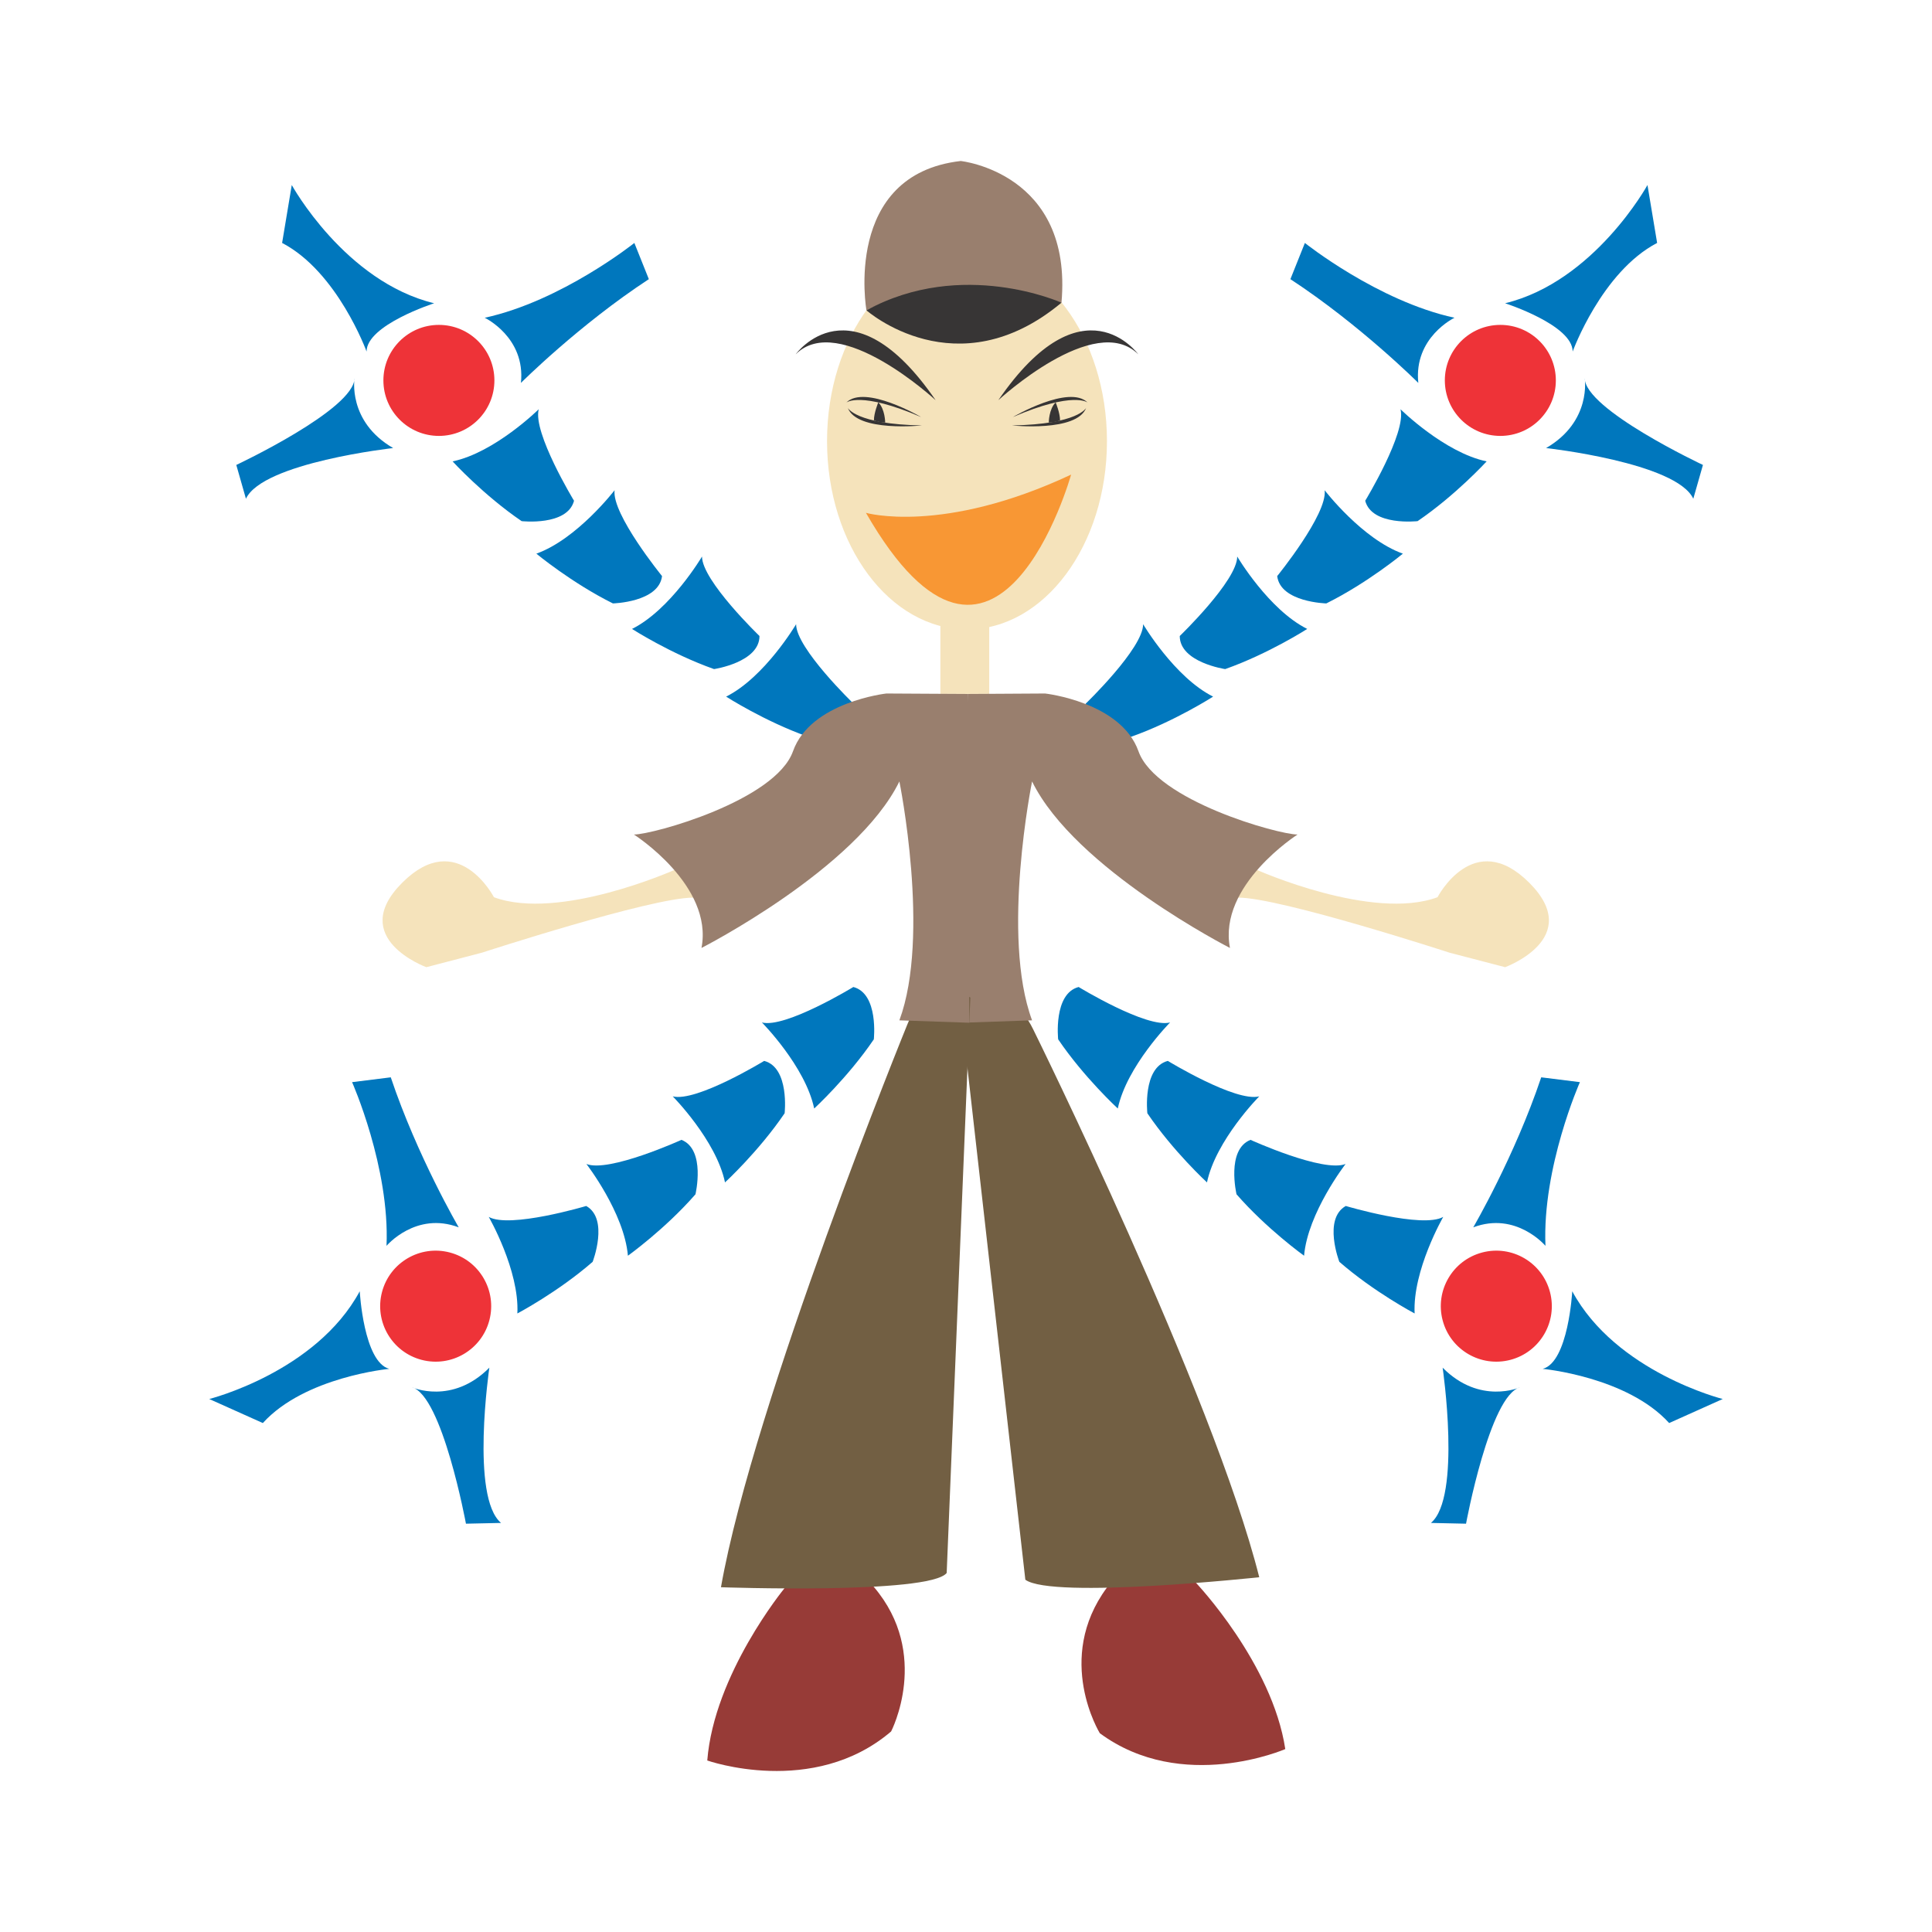 <svg:svg xmlns:dc="http://purl.org/dc/elements/1.1/" xmlns:ns1="http://sodipodi.sourceforge.net/DTD/sodipodi-0.dtd" xmlns:ns2="http://www.inkscape.org/namespaces/inkscape" xmlns:ns4="http://creativecommons.org/ns#" xmlns:rdf="http://www.w3.org/1999/02/22-rdf-syntax-ns#" xmlns:svg="http://www.w3.org/2000/svg" height="186.601" id="svg8280" version="1.1" viewBox="-20.205 -15.551 186.601 186.601" width="186.601" ns1:docname="maninrobot.svg" ns2:version="0.48.0 r9654">
  <ns1:namedview bordercolor="#666666" borderopacity="1.0" fit-margin-bottom="0" fit-margin-left="0" fit-margin-right="0" fit-margin-top="0" id="base" pagecolor="#ffffff" showgrid="false" ns2:current-layer="layer1" ns2:cx="111.56918" ns2:cy="38.082387" ns2:document-units="px" ns2:pageopacity="0.0" ns2:pageshadow="2" ns2:window-height="706" ns2:window-maximized="1" ns2:window-width="1366" ns2:window-x="-8" ns2:window-y="-8" ns2:zoom="1.979899" />
  <svg:g id="layer1" transform="translate(-531.45 -435.11)" ns2:groupmode="layer" ns2:label="Layer 1">
    <svg:g id="g11958" transform="matrix(1.25 0 0 -1.25 132.89 1039)">
      <svg:g id="g6471" transform="translate(393.84 446.41)">
        <svg:path d="m0 0s4.441 4.276 4.441 6.141c0 0 2.423-4.102 5.408-5.594 0 0-2.979-1.916-6.337-3.103 0 0-3.512 0.517-3.512 2.556" id="path6473" style="fill:#0077bd" ns2:connector-curvature="0" />
      </svg:g>
      <svg:g id="g6497" transform="translate(386.57 441.18)">
        <svg:path d="m0 0s4.441 4.276 4.441 6.141c0 0 2.423-4.102 5.407-5.594 0 0-2.978-1.916-6.336-3.103 0 0-3.512 0.517-3.512 2.556" id="path6499" style="fill:#0077bd" ns2:connector-curvature="0" />
      </svg:g>
      <svg:g id="g6501" transform="translate(401.37 451.04)">
        <svg:path d="m0 0s3.892 4.782 3.667 6.633c0 0 2.901-3.779 6.044-4.9 0 0-2.726-2.261-5.915-3.845 0 0-3.549 0.088-3.796 2.112" id="path6503" style="fill:#0077bd" ns2:connector-curvature="0" />
      </svg:g>
      <svg:g id="g6505" transform="translate(408.17 456.86)">
        <svg:path d="m0 0s3.203 5.269 2.728 7.071c0 0 3.389-3.347 6.655-4.028 0 0-2.391-2.613-5.335-4.617 0 0-3.527-0.398-4.048 1.574" id="path6507" style="fill:#0077bd" ns2:connector-curvature="0" />
      </svg:g>
      <svg:g id="g6517" transform="translate(422.9 466.16)">
        <svg:path d="m0 0c0-2.369-1.919-4.289-4.288-4.289-2.368 0-4.289 1.92-4.289 4.289s1.921 4.289 4.289 4.289c2.369 0 4.288-1.92 4.288-4.289" id="path6519" style="fill:#ee3338" ns2:connector-curvature="0" />
      </svg:g>
      <svg:g id="g6521" transform="translate(415.07 471)">
        <svg:path d="m0 0s-3.165-1.509-2.797-5.034c0 0-4.475 4.474-9.883 8.017l1.119 2.797s5.624-4.491 11.561-5.78" id="path6523" style="fill:#0077bd" ns2:connector-curvature="0" />
      </svg:g>
      <svg:g id="g6525" transform="translate(425.13 466.34)">
        <svg:path d="m0 0s0.56-3.356-2.983-5.407c0 0 10.07-1.119 11.374-3.916l0.745 2.611s-9.136 4.288-9.136 6.712" id="path6527" style="fill:#0077bd" ns2:connector-curvature="0" />
      </svg:g>
      <svg:g id="g6529" transform="translate(418.98 472.12)">
        <svg:path d="m0 0s5.22-1.678 5.22-3.729c0 0 2.238 6.153 6.526 8.391l-0.746 4.474s-4.101-7.458-11-9.136" id="path6531" style="fill:#0077bd" ns2:connector-curvature="0" />
      </svg:g>
    </svg:g>
    <svg:g id="g11976" transform="matrix(-1.25 0 0 -1.25 1076.9 1039)">
      <svg:g id="g11978" transform="translate(393.84 446.41)">
        <svg:path d="m0 0s4.441 4.276 4.441 6.141c0 0 2.423-4.102 5.408-5.594 0 0-2.979-1.916-6.337-3.103 0 0-3.512 0.517-3.512 2.556" id="path11980" style="fill:#0077bd" ns2:connector-curvature="0" />
      </svg:g>
      <svg:g id="g11982" transform="translate(386.57 441.18)">
        <svg:path d="m0 0s4.441 4.276 4.441 6.141c0 0 2.423-4.102 5.407-5.594 0 0-2.978-1.916-6.336-3.103 0 0-3.512 0.517-3.512 2.556" id="path11984" style="fill:#0077bd" ns2:connector-curvature="0" />
      </svg:g>
      <svg:g id="g11986" transform="translate(401.37 451.04)">
        <svg:path d="m0 0s3.892 4.782 3.667 6.633c0 0 2.901-3.779 6.044-4.9 0 0-2.726-2.261-5.915-3.845 0 0-3.549 0.088-3.796 2.112" id="path11988" style="fill:#0077bd" ns2:connector-curvature="0" />
      </svg:g>
      <svg:g id="g11990" transform="translate(408.17 456.86)">
        <svg:path d="m0 0s3.203 5.269 2.728 7.071c0 0 3.389-3.347 6.655-4.028 0 0-2.391-2.613-5.335-4.617 0 0-3.527-0.398-4.048 1.574" id="path11992" style="fill:#0077bd" ns2:connector-curvature="0" />
      </svg:g>
      <svg:g id="g11994" transform="translate(422.9 466.16)">
        <svg:path d="m0 0c0-2.369-1.919-4.289-4.288-4.289-2.368 0-4.289 1.92-4.289 4.289s1.921 4.289 4.289 4.289c2.369 0 4.288-1.92 4.288-4.289" id="path11996" style="fill:#ee3338" ns2:connector-curvature="0" />
      </svg:g>
      <svg:g id="g11998" transform="translate(415.07 471)">
        <svg:path d="m0 0s-3.165-1.509-2.797-5.034c0 0-4.475 4.474-9.883 8.017l1.119 2.797s5.624-4.491 11.561-5.78" id="path12000" style="fill:#0077bd" ns2:connector-curvature="0" />
      </svg:g>
      <svg:g id="g12002" transform="translate(425.13 466.34)">
        <svg:path d="m0 0s0.56-3.356-2.983-5.407c0 0 10.07-1.119 11.374-3.916l0.745 2.611s-9.136 4.288-9.136 6.712" id="path12004" style="fill:#0077bd" ns2:connector-curvature="0" />
      </svg:g>
      <svg:g id="g12006" transform="translate(418.98 472.12)">
        <svg:path d="m0 0s5.22-1.678 5.22-3.729c0 0 2.238 6.153 6.526 8.391l-0.746 4.474s-4.101-7.458-11-9.136" id="path12008" style="fill:#0077bd" ns2:connector-curvature="0" />
      </svg:g>
    </svg:g>
    <svg:g id="g6475" transform="matrix(1.25 0 0 -1.25 618.16 462.17)">
      <svg:path d="m0 0c0-8.032-4.842-14.544-10.814-14.544-5.973 0-10.815 6.512-10.815 14.544s4.842 14.543 10.815 14.543c5.972 0 10.814-6.511 10.814-14.543" id="path6477" style="fill:#f5e3bb" ns2:connector-curvature="0" />
    </svg:g>
    <svg:g id="g6479" transform="matrix(1.25 0 0 -1.25 594.93 449.53)">
      <svg:path d="m0 0s-1.858 10.488 7.284 11.537c0 0 8.678-0.912 7.786-10.948 0 0-9.915 2.112-15.07-0.589" id="path6481" style="fill:#997f6e" ns2:connector-curvature="0" />
    </svg:g>
    <svg:g id="g6483" transform="matrix(1.25 0 0 -1.25 594.93 449.53)">
      <svg:path d="m0 0s6.971-6.161 15.07 0.589c0 0-7.667 3.461-15.07-0.589" id="path6485" style="fill:#373535" ns2:connector-curvature="0" />
    </svg:g>
    <svg:path d="m606.79 486.58h-4.72v-9.614h4.72v9.614z" id="path6487" style="fill:#f5e3bb" ns2:connector-curvature="0" />
    <svg:g id="g6489" transform="matrix(1.25 0 0 -1.25 626.77 572.45)">
      <svg:path d="m0 0s5.884-6.196 6.891-12.834c0 0-7.962-3.469-14.33 1.224 0 0-3.522 5.73 0.54 11.242 4.061 5.512 6.899 0.368 6.899 0.368" id="path6491" style="fill:#973b37" ns2:connector-curvature="0" />
    </svg:g>
    <svg:g id="g6493" transform="matrix(1.25 0 0 -1.25 611.04 518.99)">
      <svg:path d="m0 0s13.902-28.154 17.463-42.324c0 0-16.006-1.718-18.074-0.192l-5.002 44.219s3.61 2.444 5.613-1.703" id="path6495" style="fill:#725f43" ns2:connector-curvature="0" />
    </svg:g>
    <svg:g id="g6509" transform="matrix(1.25 0 0 -1.25 632.67 503.59)">
      <svg:path d="m0 0s8.9-3.965 13.935-2.1c0 0 2.797 5.407 7.086 1.119 4.288-4.288-1.865-6.526-1.865-6.526l-4.289 1.119s-13.068 4.256-16.323 4.256c0 0-1.479 2.132 1.456 2.132" id="path6511" style="fill:#f5e3bb" ns2:connector-curvature="0" />
    </svg:g>
    <svg:g id="g6513" transform="matrix(1.25 0 0 -1.25 604.17 518.34)">
      <svg:path d="m0 0 5.406 0.186c-2.424 6.525 0 18.459 0 18.459 3.31-6.759 15.29-12.866 15.29-12.866-0.931 4.848 5.222 8.764 5.222 8.764-1.491 0-10.939 2.628-12.292 6.437-1.354 3.808-7.216 4.46-7.216 4.46l-5.98-0.036" id="path6515" style="fill:#997f6e" ns2:connector-curvature="0" />
    </svg:g>
    <svg:g id="g6533" transform="matrix(1.25 0 0 -1.25 587 572.98)">
      <svg:path d="m0 0s-5.427-6.601-5.955-13.292c0 0 8.188-2.892 14.205 2.244 0 0 3.103 5.967-1.342 11.175-4.445 5.207-6.908-0.127-6.908-0.127" id="path6535" style="fill:#973b37" ns2:connector-curvature="0" />
    </svg:g>
    <svg:g id="g6537" transform="matrix(1.25 0 0 -1.25 598.87 518.53)">
      <svg:path d="m0 0s-11.854-29.076-14.393-43.465c0 0 16.086-0.568 17.441 1.101l1.829 44.464s-3.176 2.179-4.877-2.1" id="path6539" style="fill:#725f43" ns2:connector-curvature="0" />
    </svg:g>
    <svg:g id="g6553" transform="matrix(1.25 0 0 -1.25 576.37 503.59)">
      <svg:path d="m0 0s-8.9-3.965-13.936-2.1c0 0-2.797 5.407-7.085 1.119-4.289-4.288 1.865-6.526 1.865-6.526l4.288 1.119s13.068 4.256 16.323 4.256c0 0 1.48 2.132-1.455 2.132" id="path6555" style="fill:#f5e3bb" ns2:connector-curvature="0" />
    </svg:g>
    <svg:g id="g6557" transform="matrix(1.25 0 0 -1.25 604.87 518.34)">
      <svg:path d="m0 0-5.407 0.186c2.424 6.525 0 18.459 0 18.459-3.31-6.759-15.29-12.866-15.29-12.866 0.932 4.848-5.221 8.764-5.221 8.764 1.491 0 10.939 2.628 12.292 6.437 1.354 3.808 7.216 4.46 7.216 4.46l6.28-0.036" id="path6559" style="fill:#997f6e" ns2:connector-curvature="0" />
    </svg:g>
    <svg:g id="g12010" transform="matrix(1.25 0 0 -1.25 132.89 1039)">
      <svg:g id="g6577" transform="translate(368.62 419.29)">
        <svg:path d="m0 0s-5.263-3.212-7.065-2.74c0 0 3.352-3.383 4.04-6.649 0 0 2.607 2.397 4.607 5.344 0 0 0.39 3.527-1.582 4.045" id="path6579" style="fill:#0077bd" ns2:connector-curvature="0" />
      </svg:g>
      <svg:g id="g6581" transform="translate(361.73 413.58)">
        <svg:path d="m0 0s-5.263-3.212-7.066-2.739c0 0 3.354-3.384 4.04-6.649 0 0 2.608 2.396 4.607 5.343 0 0 0.392 3.527-1.581 4.045" id="path6583" style="fill:#0077bd" ns2:connector-curvature="0" />
      </svg:g>
      <svg:g id="g6585" transform="translate(355.34 407.48)">
        <svg:path d="m0 0s-5.612-2.552-7.346-1.865c0 0 2.92-3.765 3.208-7.089 0 0 2.878 2.062 5.219 4.747 0 0 0.814 3.455-1.081 4.207" id="path6587" style="fill:#0077bd" ns2:connector-curvature="0" />
      </svg:g>
      <svg:g id="g6589" transform="translate(347.98 402.37)">
        <svg:path d="m0 0s-5.908-1.762-7.531-0.845c0 0 2.378-4.128 2.21-7.46 0 0 3.133 1.651 5.818 3.991 0 0 1.278 3.31-0.497 4.314" id="path6591" style="fill:#0077bd" ns2:connector-curvature="0" />
      </svg:g>
      <svg:g id="g6593" transform="translate(335.26 390.48)">
        <svg:path d="m0 0c2.292-0.6 4.637 0.77 5.236 3.061 0.601 2.291-0.77 4.636-3.061 5.236-2.291 0.601-4.635-0.77-5.236-3.061-0.6-2.292 0.77-4.635 3.061-5.236" id="path6595" style="fill:#ee3338" ns2:connector-curvature="0" />
      </svg:g>
      <svg:g id="g6597" transform="translate(332.55 399.29)">
        <svg:path d="m0 0s2.262 2.68 5.579 1.429c0 0-3.194 5.465-5.251 11.592l-2.989-0.373s2.919-6.578 2.661-12.648" id="path6599" style="fill:#0077bd" ns2:connector-curvature="0" />
      </svg:g>
      <svg:g id="g6601" transform="translate(334.51 388.36)">
        <svg:path d="m0 0s3.104-1.392 5.985 1.516c0 0-1.469-10.025 0.906-11.996l-2.714-0.059s-1.832 9.925-4.177 10.539" id="path6603" style="fill:#0077bd" ns2:connector-curvature="0" />
      </svg:g>
      <svg:g id="g6605" transform="translate(330.48 395.78)">
        <svg:path d="m0 0s0.299-5.475 2.283-5.995c0 0-6.52-0.606-9.771-4.187l-4.14 1.857s8.255 2.076 11.628 8.325" id="path6607" style="fill:#0077bd" ns2:connector-curvature="0" />
      </svg:g>
    </svg:g>
    <svg:g id="g6609" transform="matrix(1.25 0 0 -1.25 607.67 458.21)">
      <svg:path d="m0 0s7.456 6.9 10.813 3.543c0 0-4.287 5.966-10.813-3.543" id="path6611" style="fill:#373535" ns2:connector-curvature="0" />
    </svg:g>
    <svg:g id="g6613" transform="matrix(1.25 0 0 -1.25 609.07 459.84)">
      <svg:path d="m0 0s4.35 2.548 5.779 1.119c0 0-1.08 0.903-5.779-1.119" id="path6615" style="fill:#373535" ns2:connector-curvature="0" />
    </svg:g>
    <svg:g id="g6617" transform="matrix(1.25 0 0 -1.25 608.99 460.65)">
      <svg:path d="m0 0s5.012-0.533 5.728 1.357c0 0-0.613-1.267-5.728-1.357" id="path6619" style="fill:#373535" ns2:connector-curvature="0" />
    </svg:g>
    <svg:g id="g6621" transform="matrix(1.25 0 0 -1.25 612.54 460.37)">
      <svg:path d="m0 0s0.004 1.031 0.532 1.56c0 0 0.339-0.808 0.339-1.394 0 0-0.418-0.166-0.871-0.166" id="path6623" style="fill:#373535" ns2:connector-curvature="0" />
    </svg:g>
    <svg:g id="g6625" transform="matrix(1.25 0 0 -1.25 601.61 458.21)">
      <svg:path d="m0 0s-7.456 6.9-10.813 3.543c0 0 4.287 5.966 10.813-3.543" id="path6627" style="fill:#373535" ns2:connector-curvature="0" />
    </svg:g>
    <svg:g id="g6629" transform="matrix(1.25 0 0 -1.25 600.21 459.84)">
      <svg:path d="m0 0s-4.35 2.548-5.779 1.119c0 0 1.08 0.903 5.779-1.119" id="path6631" style="fill:#373535" ns2:connector-curvature="0" />
    </svg:g>
    <svg:g id="g6633" transform="matrix(1.25 0 0 -1.25 600.29 460.65)">
      <svg:path d="m0 0s-5.013-0.533-5.728 1.357c0 0 0.613-1.267 5.728-1.357" id="path6635" style="fill:#373535" ns2:connector-curvature="0" />
    </svg:g>
    <svg:g id="g6637" transform="matrix(1.25 0 0 -1.25 596.74 460.37)">
      <svg:path d="m0 0s-0.004 1.031-0.532 1.56c0 0-0.339-0.808-0.339-1.394 0 0 0.418-0.166 0.871-0.166" id="path6639" style="fill:#373535" ns2:connector-curvature="0" />
    </svg:g>
    <svg:g id="g6641" transform="matrix(1.25 0 0 -1.25 594.88 469.09)">
      <svg:path d="m0 0s5.905-1.71 15.854 2.953c0 0-5.751-20.516-15.854-2.953" id="path6643" style="fill:#f89734" ns2:connector-curvature="0" />
    </svg:g>
    <svg:g id="g12028" transform="matrix(-1.25 0 0 -1.25 1076.2 1039)">
      <svg:g id="g12030" transform="translate(368.62 419.29)">
        <svg:path d="m0 0s-5.263-3.212-7.065-2.74c0 0 3.352-3.383 4.04-6.649 0 0 2.607 2.397 4.607 5.344 0 0 0.39 3.527-1.582 4.045" id="path12032" style="fill:#0077bd" ns2:connector-curvature="0" />
      </svg:g>
      <svg:g id="g12034" transform="translate(361.73 413.58)">
        <svg:path d="m0 0s-5.263-3.212-7.066-2.739c0 0 3.354-3.384 4.04-6.649 0 0 2.608 2.396 4.607 5.343 0 0 0.392 3.527-1.581 4.045" id="path12036" style="fill:#0077bd" ns2:connector-curvature="0" />
      </svg:g>
      <svg:g id="g12038" transform="translate(355.34 407.48)">
        <svg:path d="m0 0s-5.612-2.552-7.346-1.865c0 0 2.92-3.765 3.208-7.089 0 0 2.878 2.062 5.219 4.747 0 0 0.814 3.455-1.081 4.207" id="path12040" style="fill:#0077bd" ns2:connector-curvature="0" />
      </svg:g>
      <svg:g id="g12042" transform="translate(347.98 402.37)">
        <svg:path d="m0 0s-5.908-1.762-7.531-0.845c0 0 2.378-4.128 2.21-7.46 0 0 3.133 1.651 5.818 3.991 0 0 1.278 3.31-0.497 4.314" id="path12044" style="fill:#0077bd" ns2:connector-curvature="0" />
      </svg:g>
      <svg:g id="g12046" transform="translate(335.26 390.48)">
        <svg:path d="m0 0c2.292-0.6 4.637 0.77 5.236 3.061 0.601 2.291-0.77 4.636-3.061 5.236-2.291 0.601-4.635-0.77-5.236-3.061-0.6-2.292 0.77-4.635 3.061-5.236" id="path12048" style="fill:#ee3338" ns2:connector-curvature="0" />
      </svg:g>
      <svg:g id="g12050" transform="translate(332.55 399.29)">
        <svg:path d="m0 0s2.262 2.68 5.579 1.429c0 0-3.194 5.465-5.251 11.592l-2.989-0.373s2.919-6.578 2.661-12.648" id="path12052" style="fill:#0077bd" ns2:connector-curvature="0" />
      </svg:g>
      <svg:g id="g12054" transform="translate(334.51 388.36)">
        <svg:path d="m0 0s3.104-1.392 5.985 1.516c0 0-1.469-10.025 0.906-11.996l-2.714-0.059s-1.832 9.925-4.177 10.539" id="path12056" style="fill:#0077bd" ns2:connector-curvature="0" />
      </svg:g>
      <svg:g id="g12058" transform="translate(330.48 395.78)">
        <svg:path d="m0 0s0.299-5.475 2.283-5.995c0 0-6.52-0.606-9.771-4.187l-4.14 1.857s8.255 2.076 11.628 8.325" id="path12060" style="fill:#0077bd" ns2:connector-curvature="0" />
      </svg:g>
    </svg:g>
  </svg:g>
</svg:svg>